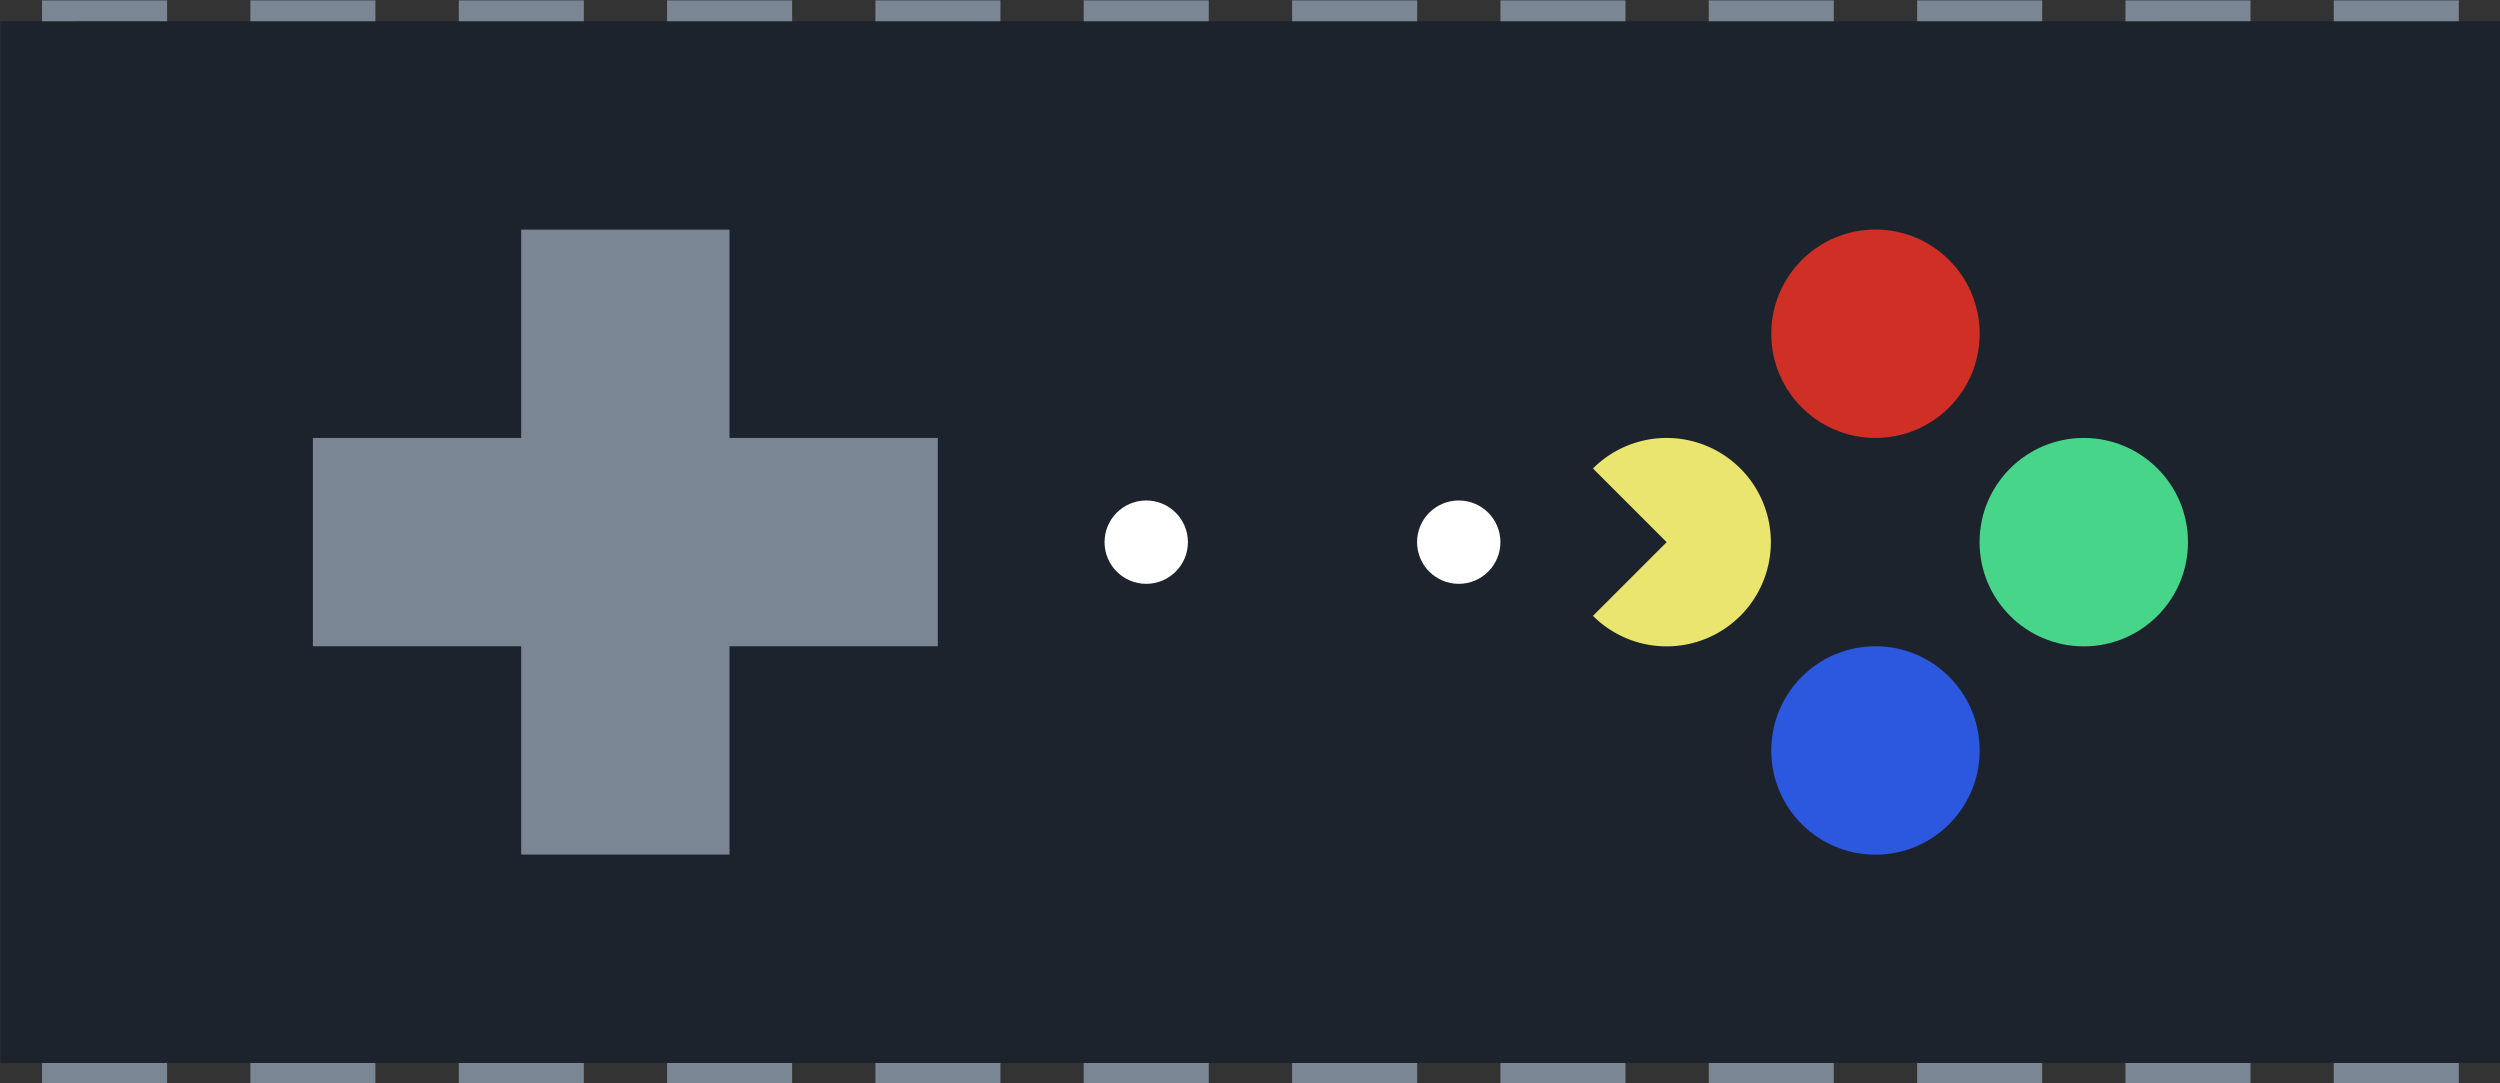 <?xml version="1.0" encoding="UTF-8" standalone="no"?>
<svg
   xmlns:dc="http://purl.org/dc/elements/1.1/"
   xmlns:cc="http://creativecommons.org/ns#"
   xmlns:rdf="http://www.w3.org/1999/02/22-rdf-syntax-ns#"
   xmlns:svg="http://www.w3.org/2000/svg"
   xmlns="http://www.w3.org/2000/svg"
   xmlns:sodipodi="http://sodipodi.sourceforge.net/DTD/sodipodi-0.dtd"
   xmlns:inkscape="http://www.inkscape.org/namespaces/inkscape"
   inkscape:version="1.0rc1 (09960d6f05, 2020-04-09)"
   sodipodi:docname="logo.svg"
   id="svg68"
   viewBox="0 0 182.089 78.903"
   version="1.1"
   height="298.217"
   width="688.209">
  <rect x="0" y="0" width="182.089" height="78.903" fill="#333333" stroke="none"/>
  <defs
     id="defs72" />
  <sodipodi:namedview
     fit-margin-bottom="0"
     fit-margin-right="0"
     fit-margin-left="0"
     fit-margin-top="0"
     inkscape:current-layer="g66"
     inkscape:window-maximized="1"
     inkscape:window-y="-8"
     inkscape:window-x="-8"
     inkscape:cy="133.02556"
     inkscape:cx="295.71417"
     inkscape:zoom="1.3111386"
     units="px"
     showgrid="false"
     id="namedview70"
     inkscape:window-height="1377"
     inkscape:window-width="2560"
     inkscape:pageshadow="2"
     inkscape:pageopacity="0"
     guidetolerance="10"
     gridtolerance="10"
     objecttolerance="10"
     borderopacity="1"
     bordercolor="#666666"
     pagecolor="#ffffff"
     inkscape:document-rotation="0" />
  <g
     style="stroke-width:0.138"
     id="g66"
     transform="matrix(7.263,0,0,7.263,-672.839,-789.547)">
    <rect
       inkscape:export-ydpi="1600"
       inkscape:export-xdpi="1600"
       inkscape:export-filename="C:\Users\vesec\Desktop\aphlogo@3.png"
       style="opacity:1;fill:#1d232d;fill-opacity:1;stroke:none;stroke-width:0.418;stroke-linecap:square;stroke-linejoin:miter;stroke-miterlimit:40;stroke-dasharray:none;stroke-opacity:1;paint-order:normal"
       id="rect2586"
       width="25.072"
       height="10.447"
       x="92.643"
       y="108.921" />
    <circle
       inkscape:export-ydpi="1600"
       inkscape:export-xdpi="1600"
       inkscape:export-filename="C:\Users\vesec\Desktop\aphlogo@3.png"
       r="0.418"
       style="opacity:1;fill:#ffffff;fill-opacity:1;stroke:none;stroke-width:1.671;stroke-linecap:round;stroke-miterlimit:40;stroke-dasharray:none;stroke-opacity:1"
       id="circle2588"
       cx="-104.134"
       cy="-114.145"
       transform="scale(-1)" />
    <path
       inkscape:export-ydpi="1600"
       inkscape:export-xdpi="1600"
       inkscape:export-filename="C:\Users\vesec\Desktop\aphlogo@3.png"
       sodipodi:nodetypes="ccccccccccccc"
       inkscape:connector-curvature="0"
       d="m 97.866,111.011 v 2.089 h -2.089 v 2.089 h 2.089 v 2.089 h 2.089 v -2.089 h 2.089 v -2.089 h -2.089 v -2.089 z"
       style="opacity:1;fill:#7b8694;fill-opacity:1;stroke:none;stroke-width:0.836;stroke-linecap:round;stroke-miterlimit:40;stroke-dasharray:none;stroke-opacity:1"
       id="path2590" />
    <circle
       inkscape:export-ydpi="1600"
       inkscape:export-xdpi="1600"
       inkscape:export-filename="C:\Users\vesec\Desktop\aphlogo@3.png"
       cy="114.145"
       cx="113.536"
       id="circle2592"
       style="opacity:1;fill:#47d58a;fill-opacity:1;stroke:none;stroke-width:0.836;stroke-linecap:round;stroke-miterlimit:40;stroke-dasharray:none;stroke-opacity:1"
       r="1.045" />
    <circle
       inkscape:export-ydpi="1600"
       inkscape:export-xdpi="1600"
       inkscape:export-filename="C:\Users\vesec\Desktop\aphlogo@3.png"
       style="opacity:1;fill:#cf2f25;fill-opacity:1;stroke:none;stroke-width:0.836;stroke-linecap:round;stroke-miterlimit:40;stroke-dasharray:none;stroke-opacity:1"
       id="circle2594"
       cx="111.447"
       cy="112.055"
       r="1.045" />
    <circle
       inkscape:export-ydpi="1600"
       inkscape:export-xdpi="1600"
       inkscape:export-filename="C:\Users\vesec\Desktop\aphlogo@3.png"
       cy="116.234"
       cx="111.447"
       id="circle2596"
       style="opacity:1;fill:#2c57df;fill-opacity:1;stroke:none;stroke-width:0.836;stroke-linecap:round;stroke-miterlimit:40;stroke-dasharray:none;stroke-opacity:1"
       r="1.045" />
    <path
       inkscape:export-ydpi="1600"
       inkscape:export-xdpi="1600"
       inkscape:export-filename="C:\Users\vesec\Desktop\aphlogo@3.png"
       id="path2598"
       style="opacity:1;fill:#e9e56f;fill-opacity:1;stroke:none;stroke-width:0.836;stroke-linecap:round;stroke-miterlimit:40;stroke-dasharray:none;stroke-opacity:1"
       d="m 109.353,113.1 a 1.045,1.045 0 0 0 -0.739,0.306 l 0.739,0.739 -0.739,0.739 a 1.045,1.045 0 0 0 0.739,0.306 1.045,1.045 0 0 0 1.045,-1.045 1.045,1.045 0 0 0 -1.045,-1.045 z"
       inkscape:connector-curvature="0" />
    <circle
       inkscape:export-ydpi="1600"
       inkscape:export-xdpi="1600"
       inkscape:export-filename="C:\Users\vesec\Desktop\aphlogo@3.png"
       transform="scale(-1)"
       cy="-114.145"
       cx="-107.268"
       id="circle2610"
       style="opacity:1;fill:#ffffff;fill-opacity:1;stroke:none;stroke-width:1.671;stroke-linecap:round;stroke-miterlimit:40;stroke-dasharray:none;stroke-opacity:1"
       r="0.418" />
    <path
       style="fill:#7b8694;fill-opacity:1;stroke:none;stroke-width:0.158;stroke-miterlimit:40"
       d="m 93.061,108.712 h 1.254 v 0.209 H 93.061 Z"
       id="path2850"
       inkscape:connector-curvature="0"
       inkscape:export-filename="C:\Users\vesec\Desktop\aphlogo@3.png"
       inkscape:export-xdpi="1600"
       inkscape:export-ydpi="1600" />
    <path
       inkscape:connector-curvature="0"
       id="path2854"
       d="m 95.15,108.712 h 1.254 v 0.209 h -1.254 z"
       style="fill:#7b8694;fill-opacity:1;stroke:none;stroke-width:0.158;stroke-miterlimit:40"
       inkscape:export-filename="C:\Users\vesec\Desktop\aphlogo@3.png"
       inkscape:export-xdpi="1600"
       inkscape:export-ydpi="1600" />
    <path
       style="fill:#7b8694;fill-opacity:1;stroke:none;stroke-width:0.158;stroke-miterlimit:40"
       d="m 97.24,108.712 h 1.254 v 0.209 h -1.254 z"
       id="path2856"
       inkscape:connector-curvature="0"
       inkscape:export-filename="C:\Users\vesec\Desktop\aphlogo@3.png"
       inkscape:export-xdpi="1600"
       inkscape:export-ydpi="1600" />
    <path
       inkscape:connector-curvature="0"
       id="path2858"
       d="m 99.329,108.712 h 1.254 v 0.209 h -1.254 z"
       style="fill:#7b8694;fill-opacity:1;stroke:none;stroke-width:0.158;stroke-miterlimit:40"
       inkscape:export-filename="C:\Users\vesec\Desktop\aphlogo@3.png"
       inkscape:export-xdpi="1600"
       inkscape:export-ydpi="1600" />
    <path
       style="fill:#7b8694;fill-opacity:1;stroke:none;stroke-width:0.158;stroke-miterlimit:40"
       d="m 101.418,108.712 h 1.254 v 0.209 h -1.254 z"
       id="path2860"
       inkscape:connector-curvature="0"
       inkscape:export-filename="C:\Users\vesec\Desktop\aphlogo@3.png"
       inkscape:export-xdpi="1600"
       inkscape:export-ydpi="1600" />
    <path
       inkscape:connector-curvature="0"
       id="path2862"
       d="m 103.507,108.712 h 1.254 v 0.209 h -1.254 z"
       style="fill:#7b8694;fill-opacity:1;stroke:none;stroke-width:0.158;stroke-miterlimit:40"
       inkscape:export-filename="C:\Users\vesec\Desktop\aphlogo@3.png"
       inkscape:export-xdpi="1600"
       inkscape:export-ydpi="1600" />
    <path
       style="fill:#7b8694;fill-opacity:1;stroke:none;stroke-width:0.158;stroke-miterlimit:40"
       d="m 105.597,108.712 h 1.254 v 0.209 h -1.254 z"
       id="path2864"
       inkscape:connector-curvature="0"
       inkscape:export-filename="C:\Users\vesec\Desktop\aphlogo@3.png"
       inkscape:export-xdpi="1600"
       inkscape:export-ydpi="1600" />
    <path
       inkscape:connector-curvature="0"
       id="path2866"
       d="m 107.686,108.712 h 1.254 v 0.209 h -1.254 z"
       style="fill:#7b8694;fill-opacity:1;stroke:none;stroke-width:0.158;stroke-miterlimit:40"
       inkscape:export-filename="C:\Users\vesec\Desktop\aphlogo@3.png"
       inkscape:export-xdpi="1600"
       inkscape:export-ydpi="1600" />
    <path
       style="fill:#7b8694;fill-opacity:1;stroke:none;stroke-width:0.158;stroke-miterlimit:40"
       d="m 109.775,108.712 h 1.254 v 0.209 h -1.254 z"
       id="path2868"
       inkscape:connector-curvature="0"
       inkscape:export-filename="C:\Users\vesec\Desktop\aphlogo@3.png"
       inkscape:export-xdpi="1600"
       inkscape:export-ydpi="1600" />
    <path
       inkscape:connector-curvature="0"
       id="path2870"
       d="m 111.865,108.712 h 1.254 v 0.209 h -1.254 z"
       style="fill:#7b8694;fill-opacity:1;stroke:none;stroke-width:0.158;stroke-miterlimit:40"
       inkscape:export-filename="C:\Users\vesec\Desktop\aphlogo@3.png"
       inkscape:export-xdpi="1600"
       inkscape:export-ydpi="1600" />
    <path
       style="fill:#7b8694;fill-opacity:1;stroke:none;stroke-width:0.158;stroke-miterlimit:40"
       d="m 113.954,108.712 h 1.254 v 0.209 H 113.954 Z"
       id="path2872"
       inkscape:connector-curvature="0"
       inkscape:export-filename="C:\Users\vesec\Desktop\aphlogo@3.png"
       inkscape:export-xdpi="1600"
       inkscape:export-ydpi="1600" />
    <path
       inkscape:connector-curvature="0"
       id="path2874"
       d="m 116.043,108.712 h 1.254 v 0.209 h -1.254 z"
       style="fill:#7b8694;fill-opacity:1;stroke:none;stroke-width:0.158;stroke-miterlimit:40"
       inkscape:export-filename="C:\Users\vesec\Desktop\aphlogo@3.png"
       inkscape:export-xdpi="1600"
       inkscape:export-ydpi="1600" />
    <path
       style="fill:#7b8694;fill-opacity:1;stroke:none;stroke-width:0.158;stroke-miterlimit:40"
       d="m 116.043,119.368 h 1.254 v 0.209 h -1.254 z"
       id="path2876"
       inkscape:connector-curvature="0"
       inkscape:export-filename="C:\Users\vesec\Desktop\aphlogo@3.png"
       inkscape:export-xdpi="1600"
       inkscape:export-ydpi="1600" />
    <path
       inkscape:connector-curvature="0"
       id="path2878"
       d="m 113.954,119.368 h 1.254 v 0.209 H 113.954 Z"
       style="fill:#7b8694;fill-opacity:1;stroke:none;stroke-width:0.158;stroke-miterlimit:40"
       inkscape:export-filename="C:\Users\vesec\Desktop\aphlogo@3.png"
       inkscape:export-xdpi="1600"
       inkscape:export-ydpi="1600" />
    <path
       style="fill:#7b8694;fill-opacity:1;stroke:none;stroke-width:0.158;stroke-miterlimit:40"
       d="m 111.865,119.368 h 1.254 v 0.209 h -1.254 z"
       id="path2880"
       inkscape:connector-curvature="0"
       inkscape:export-filename="C:\Users\vesec\Desktop\aphlogo@3.png"
       inkscape:export-xdpi="1600"
       inkscape:export-ydpi="1600" />
    <path
       inkscape:connector-curvature="0"
       id="path2882"
       d="m 109.775,119.368 h 1.254 v 0.209 h -1.254 z"
       style="fill:#7b8694;fill-opacity:1;stroke:none;stroke-width:0.158;stroke-miterlimit:40"
       inkscape:export-filename="C:\Users\vesec\Desktop\aphlogo@3.png"
       inkscape:export-xdpi="1600"
       inkscape:export-ydpi="1600" />
    <path
       style="fill:#7b8694;fill-opacity:1;stroke:none;stroke-width:0.158;stroke-miterlimit:40"
       d="m 107.686,119.368 h 1.254 v 0.209 h -1.254 z"
       id="path2884"
       inkscape:connector-curvature="0"
       inkscape:export-filename="C:\Users\vesec\Desktop\aphlogo@3.png"
       inkscape:export-xdpi="1600"
       inkscape:export-ydpi="1600" />
    <path
       inkscape:connector-curvature="0"
       id="path2886"
       d="m 105.597,119.368 h 1.254 v 0.209 h -1.254 z"
       style="fill:#7b8694;fill-opacity:1;stroke:none;stroke-width:0.158;stroke-miterlimit:40"
       inkscape:export-filename="C:\Users\vesec\Desktop\aphlogo@3.png"
       inkscape:export-xdpi="1600"
       inkscape:export-ydpi="1600" />
    <path
       style="fill:#7b8694;fill-opacity:1;stroke:none;stroke-width:0.158;stroke-miterlimit:40"
       d="m 103.507,119.368 h 1.254 v 0.209 h -1.254 z"
       id="path2888"
       inkscape:connector-curvature="0"
       inkscape:export-filename="C:\Users\vesec\Desktop\aphlogo@3.png"
       inkscape:export-xdpi="1600"
       inkscape:export-ydpi="1600" />
    <path
       inkscape:connector-curvature="0"
       id="path2890"
       d="m 101.418,119.368 h 1.254 v 0.209 h -1.254 z"
       style="fill:#7b8694;fill-opacity:1;stroke:none;stroke-width:0.158;stroke-miterlimit:40"
       inkscape:export-filename="C:\Users\vesec\Desktop\aphlogo@3.png"
       inkscape:export-xdpi="1600"
       inkscape:export-ydpi="1600" />
    <path
       style="fill:#7b8694;fill-opacity:1;stroke:none;stroke-width:0.158;stroke-miterlimit:40"
       d="m 99.329,119.368 h 1.254 v 0.209 h -1.254 z"
       id="path2892"
       inkscape:connector-curvature="0"
       inkscape:export-filename="C:\Users\vesec\Desktop\aphlogo@3.png"
       inkscape:export-xdpi="1600"
       inkscape:export-ydpi="1600" />
    <path
       inkscape:connector-curvature="0"
       id="path2894"
       d="m 97.24,119.368 h 1.254 v 0.209 h -1.254 z"
       style="fill:#7b8694;fill-opacity:1;stroke:none;stroke-width:0.158;stroke-miterlimit:40"
       inkscape:export-filename="C:\Users\vesec\Desktop\aphlogo@3.png"
       inkscape:export-xdpi="1600"
       inkscape:export-ydpi="1600" />
    <path
       style="fill:#7b8694;fill-opacity:1;stroke:none;stroke-width:0.158;stroke-miterlimit:40"
       d="m 95.15,119.368 h 1.254 v 0.209 h -1.254 z"
       id="path2896"
       inkscape:connector-curvature="0"
       inkscape:export-filename="C:\Users\vesec\Desktop\aphlogo@3.png"
       inkscape:export-xdpi="1600"
       inkscape:export-ydpi="1600" />
    <path
       inkscape:connector-curvature="0"
       id="path2898"
       d="m 93.061,119.368 h 1.254 v 0.209 H 93.061 Z"
       style="fill:#7b8694;fill-opacity:1;stroke:none;stroke-width:0.158;stroke-miterlimit:40"
       inkscape:export-filename="C:\Users\vesec\Desktop\aphlogo@3.png"
       inkscape:export-xdpi="1600"
       inkscape:export-ydpi="1600" />
  </g>
</svg>
